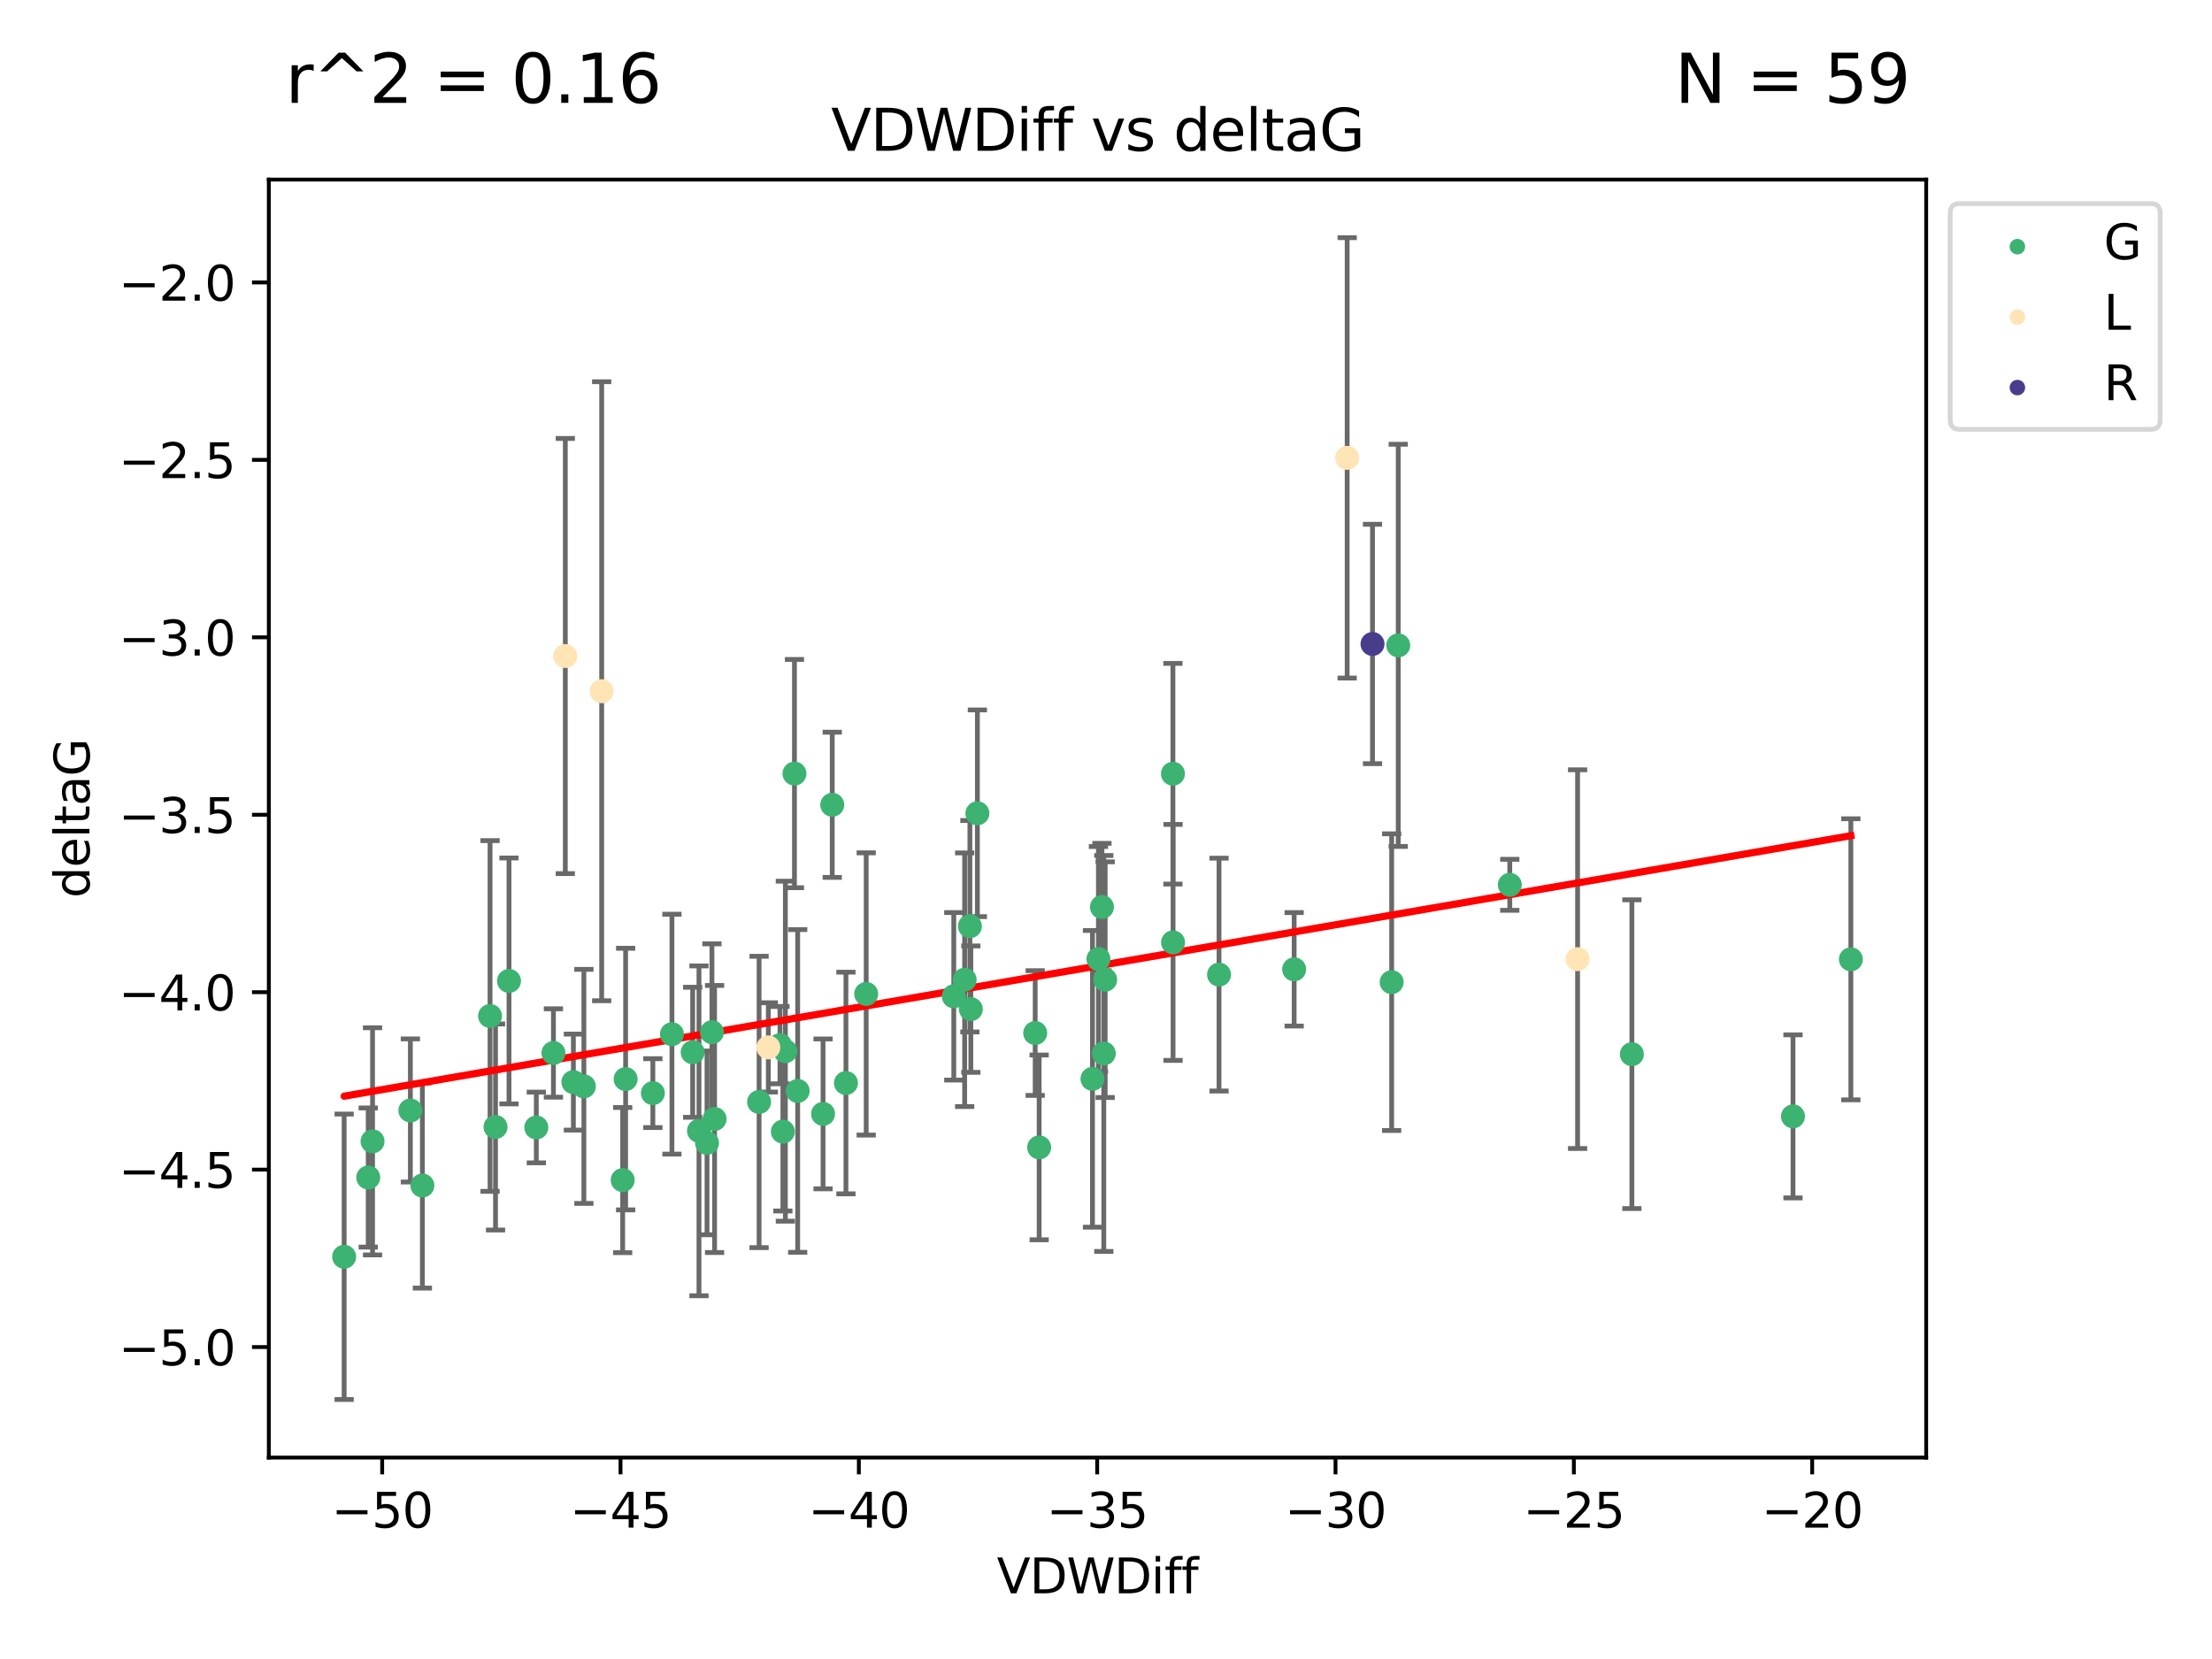 <?xml version="1.0" encoding="utf-8" standalone="no"?>
<!DOCTYPE svg PUBLIC "-//W3C//DTD SVG 1.1//EN"
  "http://www.w3.org/Graphics/SVG/1.1/DTD/svg11.dtd">
<svg xmlns:xlink="http://www.w3.org/1999/xlink" width="460.8pt" height="345.6pt" viewBox="0 0 460.8 345.6" xmlns="http://www.w3.org/2000/svg" version="1.1">
 <defs>
  <style type="text/css">*{stroke-linejoin: round; stroke-linecap: butt}</style>
 </defs>
 <g id="figure_1">
  <g id="patch_1">
   <path d="M 0 345.6 
L 460.8 345.6 
L 460.8 0 
L 0 0 
z
" style="fill: #ffffff"/>
  </g>
  <g id="axes_1">
   <g id="patch_2">
    <path d="M 56 303.64 
L 401.26 303.64 
L 401.26 37.411 
L 56 37.411 
z
" style="fill: #ffffff"/>
   </g>
   <g id="PathCollection_1">
    <defs>
     <path id="mb9982e79d7" d="M 0 1.118 
C 0.297 1.118 0.581 1 0.791 0.791 
C 1 0.581 1.118 0.297 1.118 0 
C 1.118 -0.297 1 -0.581 0.791 -0.791 
C 0.581 -1 0.297 -1.118 0 -1.118 
C -0.297 -1.118 -0.581 -1 -0.791 -0.791 
C -1 -0.581 -1.118 -0.297 -1.118 0 
C -1.118 0.297 -1 0.581 -0.791 0.791 
C -0.581 1 -0.297 1.118 0 1.118 
z
" style="stroke: #3cb371"/>
    </defs>
    <g clip-path="url(#p12ae2043d6)">
     <use xlink:href="#mb9982e79d7" x="77.608" y="237.759" style="fill: #3cb371; stroke: #3cb371"/>
     <use xlink:href="#mb9982e79d7" x="136.004" y="227.718" style="fill: #3cb371; stroke: #3cb371"/>
     <use xlink:href="#mb9982e79d7" x="76.708" y="245.299" style="fill: #3cb371; stroke: #3cb371"/>
     <use xlink:href="#mb9982e79d7" x="102.087" y="211.648" style="fill: #3cb371; stroke: #3cb371"/>
     <use xlink:href="#mb9982e79d7" x="139.977" y="215.438" style="fill: #3cb371; stroke: #3cb371"/>
     <use xlink:href="#mb9982e79d7" x="71.694" y="261.809" style="fill: #3cb371; stroke: #3cb371"/>
     <use xlink:href="#mb9982e79d7" x="130.33" y="224.79" style="fill: #3cb371; stroke: #3cb371"/>
     <use xlink:href="#mb9982e79d7" x="158.132" y="229.557" style="fill: #3cb371; stroke: #3cb371"/>
     <use xlink:href="#mb9982e79d7" x="103.228" y="234.771" style="fill: #3cb371; stroke: #3cb371"/>
     <use xlink:href="#mb9982e79d7" x="180.443" y="207.06" style="fill: #3cb371; stroke: #3cb371"/>
     <use xlink:href="#mb9982e79d7" x="162.482" y="217.722" style="fill: #3cb371; stroke: #3cb371"/>
     <use xlink:href="#mb9982e79d7" x="163.606" y="218.977" style="fill: #3cb371; stroke: #3cb371"/>
     <use xlink:href="#mb9982e79d7" x="119.446" y="225.42" style="fill: #3cb371; stroke: #3cb371"/>
     <use xlink:href="#mb9982e79d7" x="166.173" y="227.266" style="fill: #3cb371; stroke: #3cb371"/>
     <use xlink:href="#mb9982e79d7" x="87.989" y="246.967" style="fill: #3cb371; stroke: #3cb371"/>
     <use xlink:href="#mb9982e79d7" x="106.033" y="204.35" style="fill: #3cb371; stroke: #3cb371"/>
     <use xlink:href="#mb9982e79d7" x="111.723" y="234.876" style="fill: #3cb371; stroke: #3cb371"/>
     <use xlink:href="#mb9982e79d7" x="147.285" y="238.081" style="fill: #3cb371; stroke: #3cb371"/>
     <use xlink:href="#mb9982e79d7" x="144.295" y="219.209" style="fill: #3cb371; stroke: #3cb371"/>
     <use xlink:href="#mb9982e79d7" x="171.457" y="232.046" style="fill: #3cb371; stroke: #3cb371"/>
     <use xlink:href="#mb9982e79d7" x="121.634" y="226.315" style="fill: #3cb371; stroke: #3cb371"/>
     <use xlink:href="#mb9982e79d7" x="165.501" y="161.152" style="fill: #3cb371; stroke: #3cb371"/>
     <use xlink:href="#mb9982e79d7" x="163.087" y="235.739" style="fill: #3cb371; stroke: #3cb371"/>
     <use xlink:href="#mb9982e79d7" x="269.595" y="201.927" style="fill: #3cb371; stroke: #3cb371"/>
     <use xlink:href="#mb9982e79d7" x="145.61" y="235.575" style="fill: #3cb371; stroke: #3cb371"/>
     <use xlink:href="#mb9982e79d7" x="129.713" y="245.835" style="fill: #3cb371; stroke: #3cb371"/>
     <use xlink:href="#mb9982e79d7" x="85.488" y="231.33" style="fill: #3cb371; stroke: #3cb371"/>
     <use xlink:href="#mb9982e79d7" x="115.291" y="219.355" style="fill: #3cb371; stroke: #3cb371"/>
     <use xlink:href="#mb9982e79d7" x="230.226" y="204.082" style="fill: #3cb371; stroke: #3cb371"/>
     <use xlink:href="#mb9982e79d7" x="244.341" y="161.181" style="fill: #3cb371; stroke: #3cb371"/>
     <use xlink:href="#mb9982e79d7" x="227.583" y="224.743" style="fill: #3cb371; stroke: #3cb371"/>
     <use xlink:href="#mb9982e79d7" x="202.243" y="210.22" style="fill: #3cb371; stroke: #3cb371"/>
     <use xlink:href="#mb9982e79d7" x="176.224" y="225.613" style="fill: #3cb371; stroke: #3cb371"/>
     <use xlink:href="#mb9982e79d7" x="244.368" y="196.32" style="fill: #3cb371; stroke: #3cb371"/>
     <use xlink:href="#mb9982e79d7" x="198.691" y="207.553" style="fill: #3cb371; stroke: #3cb371"/>
     <use xlink:href="#mb9982e79d7" x="215.649" y="215.197" style="fill: #3cb371; stroke: #3cb371"/>
     <use xlink:href="#mb9982e79d7" x="314.517" y="184.323" style="fill: #3cb371; stroke: #3cb371"/>
     <use xlink:href="#mb9982e79d7" x="202.047" y="192.945" style="fill: #3cb371; stroke: #3cb371"/>
     <use xlink:href="#mb9982e79d7" x="203.608" y="169.421" style="fill: #3cb371; stroke: #3cb371"/>
     <use xlink:href="#mb9982e79d7" x="216.476" y="239.025" style="fill: #3cb371; stroke: #3cb371"/>
     <use xlink:href="#mb9982e79d7" x="148.859" y="233.106" style="fill: #3cb371; stroke: #3cb371"/>
     <use xlink:href="#mb9982e79d7" x="148.312" y="215.027" style="fill: #3cb371; stroke: #3cb371"/>
     <use xlink:href="#mb9982e79d7" x="253.946" y="203.026" style="fill: #3cb371; stroke: #3cb371"/>
     <use xlink:href="#mb9982e79d7" x="228.823" y="199.786" style="fill: #3cb371; stroke: #3cb371"/>
     <use xlink:href="#mb9982e79d7" x="173.372" y="167.654" style="fill: #3cb371; stroke: #3cb371"/>
     <use xlink:href="#mb9982e79d7" x="200.954" y="204.098" style="fill: #3cb371; stroke: #3cb371"/>
     <use xlink:href="#mb9982e79d7" x="229.555" y="188.946" style="fill: #3cb371; stroke: #3cb371"/>
     <use xlink:href="#mb9982e79d7" x="291.278" y="134.44" style="fill: #3cb371; stroke: #3cb371"/>
     <use xlink:href="#mb9982e79d7" x="289.91" y="204.599" style="fill: #3cb371; stroke: #3cb371"/>
     <use xlink:href="#mb9982e79d7" x="373.515" y="232.558" style="fill: #3cb371; stroke: #3cb371"/>
     <use xlink:href="#mb9982e79d7" x="339.95" y="219.605" style="fill: #3cb371; stroke: #3cb371"/>
     <use xlink:href="#mb9982e79d7" x="229.941" y="219.457" style="fill: #3cb371; stroke: #3cb371"/>
     <use xlink:href="#mb9982e79d7" x="385.566" y="199.842" style="fill: #3cb371; stroke: #3cb371"/>
    </g>
   </g>
   <g id="PathCollection_2">
    <defs>
     <path id="md6ba7f05f3" d="M 0 1.118 
C 0.297 1.118 0.581 1 0.791 0.791 
C 1 0.581 1.118 0.297 1.118 0 
C 1.118 -0.297 1 -0.581 0.791 -0.791 
C 0.581 -1 0.297 -1.118 0 -1.118 
C -0.297 -1.118 -0.581 -1 -0.791 -0.791 
C -1 -0.581 -1.118 -0.297 -1.118 0 
C -1.118 0.297 -1 0.581 -0.791 0.791 
C -0.581 1 -0.297 1.118 0 1.118 
z
" style="stroke: #ffe4b5"/>
    </defs>
    <g clip-path="url(#p12ae2043d6)">
     <use xlink:href="#md6ba7f05f3" x="160.057" y="218.194" style="fill: #ffe4b5; stroke: #ffe4b5"/>
     <use xlink:href="#md6ba7f05f3" x="280.639" y="95.381" style="fill: #ffe4b5; stroke: #ffe4b5"/>
     <use xlink:href="#md6ba7f05f3" x="117.765" y="136.664" style="fill: #ffe4b5; stroke: #ffe4b5"/>
     <use xlink:href="#md6ba7f05f3" x="125.339" y="143.996" style="fill: #ffe4b5; stroke: #ffe4b5"/>
     <use xlink:href="#md6ba7f05f3" x="328.641" y="199.809" style="fill: #ffe4b5; stroke: #ffe4b5"/>
    </g>
   </g>
   <g id="PathCollection_3">
    <defs>
     <path id="m48794eb6a3" d="M 0 1.118 
C 0.297 1.118 0.581 1 0.791 0.791 
C 1 0.581 1.118 0.297 1.118 0 
C 1.118 -0.297 1 -0.581 0.791 -0.791 
C 0.581 -1 0.297 -1.118 0 -1.118 
C -0.297 -1.118 -0.581 -1 -0.791 -0.791 
C -1 -0.581 -1.118 -0.297 -1.118 0 
C -1.118 0.297 -1 0.581 -0.791 0.791 
C -0.581 1 -0.297 1.118 0 1.118 
z
" style="stroke: #483d8b"/>
    </defs>
    <g clip-path="url(#p12ae2043d6)">
     <use xlink:href="#m48794eb6a3" x="285.919" y="134.152" style="fill: #483d8b; stroke: #483d8b"/>
    </g>
   </g>
   <g id="matplotlib.axis_1">
    <g id="xtick_1">
     <g id="line2d_1">
      <defs>
       <path id="mf92050e390" d="M 0 0 
L 0 3.5 
" style="stroke: #000000; stroke-width: 0.8"/>
      </defs>
      <g>
       <use xlink:href="#mf92050e390" x="79.613" y="303.64" style="stroke: #000000; stroke-width: 0.8"/>
      </g>
     </g>
     <g id="text_1">
      <!-- −50 -->
      <g transform="translate(69.06 318.238)scale(0.1 -0.1)">
       <defs>
        <path id="DejaVuSans-2212" d="M 678 2272 
L 4684 2272 
L 4684 1741 
L 678 1741 
L 678 2272 
z
" transform="scale(0.016)"/>
        <path id="DejaVuSans-35" d="M 691 4666 
L 3169 4666 
L 3169 4134 
L 1269 4134 
L 1269 2991 
Q 1406 3038 1543 3061 
Q 1681 3084 1819 3084 
Q 2600 3084 3056 2656 
Q 3513 2228 3513 1497 
Q 3513 744 3044 326 
Q 2575 -91 1722 -91 
Q 1428 -91 1123 -41 
Q 819 9 494 109 
L 494 744 
Q 775 591 1075 516 
Q 1375 441 1709 441 
Q 2250 441 2565 725 
Q 2881 1009 2881 1497 
Q 2881 1984 2565 2268 
Q 2250 2553 1709 2553 
Q 1456 2553 1204 2497 
Q 953 2441 691 2322 
L 691 4666 
z
" transform="scale(0.016)"/>
        <path id="DejaVuSans-30" d="M 2034 4250 
Q 1547 4250 1301 3770 
Q 1056 3291 1056 2328 
Q 1056 1369 1301 889 
Q 1547 409 2034 409 
Q 2525 409 2770 889 
Q 3016 1369 3016 2328 
Q 3016 3291 2770 3770 
Q 2525 4250 2034 4250 
z
M 2034 4750 
Q 2819 4750 3233 4129 
Q 3647 3509 3647 2328 
Q 3647 1150 3233 529 
Q 2819 -91 2034 -91 
Q 1250 -91 836 529 
Q 422 1150 422 2328 
Q 422 3509 836 4129 
Q 1250 4750 2034 4750 
z
" transform="scale(0.016)"/>
       </defs>
       <use xlink:href="#DejaVuSans-2212"/>
       <use xlink:href="#DejaVuSans-35" x="83.789"/>
       <use xlink:href="#DejaVuSans-30" x="147.412"/>
      </g>
     </g>
    </g>
    <g id="xtick_2">
     <g id="line2d_2">
      <g>
       <use xlink:href="#mf92050e390" x="129.263" y="303.64" style="stroke: #000000; stroke-width: 0.8"/>
      </g>
     </g>
     <g id="text_2">
      <!-- −45 -->
      <g transform="translate(118.71 318.238)scale(0.1 -0.1)">
       <defs>
        <path id="DejaVuSans-34" d="M 2419 4116 
L 825 1625 
L 2419 1625 
L 2419 4116 
z
M 2253 4666 
L 3047 4666 
L 3047 1625 
L 3713 1625 
L 3713 1100 
L 3047 1100 
L 3047 0 
L 2419 0 
L 2419 1100 
L 313 1100 
L 313 1709 
L 2253 4666 
z
" transform="scale(0.016)"/>
       </defs>
       <use xlink:href="#DejaVuSans-2212"/>
       <use xlink:href="#DejaVuSans-34" x="83.789"/>
       <use xlink:href="#DejaVuSans-35" x="147.412"/>
      </g>
     </g>
    </g>
    <g id="xtick_3">
     <g id="line2d_3">
      <g>
       <use xlink:href="#mf92050e390" x="178.913" y="303.64" style="stroke: #000000; stroke-width: 0.8"/>
      </g>
     </g>
     <g id="text_3">
      <!-- −40 -->
      <g transform="translate(168.36 318.238)scale(0.1 -0.1)">
       <use xlink:href="#DejaVuSans-2212"/>
       <use xlink:href="#DejaVuSans-34" x="83.789"/>
       <use xlink:href="#DejaVuSans-30" x="147.412"/>
      </g>
     </g>
    </g>
    <g id="xtick_4">
     <g id="line2d_4">
      <g>
       <use xlink:href="#mf92050e390" x="228.562" y="303.64" style="stroke: #000000; stroke-width: 0.8"/>
      </g>
     </g>
     <g id="text_4">
      <!-- −35 -->
      <g transform="translate(218.01 318.238)scale(0.1 -0.1)">
       <defs>
        <path id="DejaVuSans-33" d="M 2597 2516 
Q 3050 2419 3304 2112 
Q 3559 1806 3559 1356 
Q 3559 666 3084 287 
Q 2609 -91 1734 -91 
Q 1441 -91 1130 -33 
Q 819 25 488 141 
L 488 750 
Q 750 597 1062 519 
Q 1375 441 1716 441 
Q 2309 441 2620 675 
Q 2931 909 2931 1356 
Q 2931 1769 2642 2001 
Q 2353 2234 1838 2234 
L 1294 2234 
L 1294 2753 
L 1863 2753 
Q 2328 2753 2575 2939 
Q 2822 3125 2822 3475 
Q 2822 3834 2567 4026 
Q 2313 4219 1838 4219 
Q 1578 4219 1281 4162 
Q 984 4106 628 3988 
L 628 4550 
Q 988 4650 1302 4700 
Q 1616 4750 1894 4750 
Q 2613 4750 3031 4423 
Q 3450 4097 3450 3541 
Q 3450 3153 3228 2886 
Q 3006 2619 2597 2516 
z
" transform="scale(0.016)"/>
       </defs>
       <use xlink:href="#DejaVuSans-2212"/>
       <use xlink:href="#DejaVuSans-33" x="83.789"/>
       <use xlink:href="#DejaVuSans-35" x="147.412"/>
      </g>
     </g>
    </g>
    <g id="xtick_5">
     <g id="line2d_5">
      <g>
       <use xlink:href="#mf92050e390" x="278.212" y="303.64" style="stroke: #000000; stroke-width: 0.8"/>
      </g>
     </g>
     <g id="text_5">
      <!-- −30 -->
      <g transform="translate(267.66 318.238)scale(0.1 -0.1)">
       <use xlink:href="#DejaVuSans-2212"/>
       <use xlink:href="#DejaVuSans-33" x="83.789"/>
       <use xlink:href="#DejaVuSans-30" x="147.412"/>
      </g>
     </g>
    </g>
    <g id="xtick_6">
     <g id="line2d_6">
      <g>
       <use xlink:href="#mf92050e390" x="327.862" y="303.64" style="stroke: #000000; stroke-width: 0.8"/>
      </g>
     </g>
     <g id="text_6">
      <!-- −25 -->
      <g transform="translate(317.31 318.238)scale(0.1 -0.1)">
       <defs>
        <path id="DejaVuSans-32" d="M 1228 531 
L 3431 531 
L 3431 0 
L 469 0 
L 469 531 
Q 828 903 1448 1529 
Q 2069 2156 2228 2338 
Q 2531 2678 2651 2914 
Q 2772 3150 2772 3378 
Q 2772 3750 2511 3984 
Q 2250 4219 1831 4219 
Q 1534 4219 1204 4116 
Q 875 4013 500 3803 
L 500 4441 
Q 881 4594 1212 4672 
Q 1544 4750 1819 4750 
Q 2544 4750 2975 4387 
Q 3406 4025 3406 3419 
Q 3406 3131 3298 2873 
Q 3191 2616 2906 2266 
Q 2828 2175 2409 1742 
Q 1991 1309 1228 531 
z
" transform="scale(0.016)"/>
       </defs>
       <use xlink:href="#DejaVuSans-2212"/>
       <use xlink:href="#DejaVuSans-32" x="83.789"/>
       <use xlink:href="#DejaVuSans-35" x="147.412"/>
      </g>
     </g>
    </g>
    <g id="xtick_7">
     <g id="line2d_7">
      <g>
       <use xlink:href="#mf92050e390" x="377.512" y="303.64" style="stroke: #000000; stroke-width: 0.8"/>
      </g>
     </g>
     <g id="text_7">
      <!-- −20 -->
      <g transform="translate(366.96 318.238)scale(0.1 -0.1)">
       <use xlink:href="#DejaVuSans-2212"/>
       <use xlink:href="#DejaVuSans-32" x="83.789"/>
       <use xlink:href="#DejaVuSans-30" x="147.412"/>
      </g>
     </g>
    </g>
    <g id="text_8">
     <!-- VDWDiff -->
     <g transform="translate(207.657 331.917)scale(0.1 -0.1)">
      <defs>
       <path id="DejaVuSans-56" d="M 1831 0 
L 50 4666 
L 709 4666 
L 2188 738 
L 3669 4666 
L 4325 4666 
L 2547 0 
L 1831 0 
z
" transform="scale(0.016)"/>
       <path id="DejaVuSans-44" d="M 1259 4147 
L 1259 519 
L 2022 519 
Q 2988 519 3436 956 
Q 3884 1394 3884 2338 
Q 3884 3275 3436 3711 
Q 2988 4147 2022 4147 
L 1259 4147 
z
M 628 4666 
L 1925 4666 
Q 3281 4666 3915 4102 
Q 4550 3538 4550 2338 
Q 4550 1131 3912 565 
Q 3275 0 1925 0 
L 628 0 
L 628 4666 
z
" transform="scale(0.016)"/>
       <path id="DejaVuSans-57" d="M 213 4666 
L 850 4666 
L 1831 722 
L 2809 4666 
L 3519 4666 
L 4500 722 
L 5478 4666 
L 6119 4666 
L 4947 0 
L 4153 0 
L 3169 4050 
L 2175 0 
L 1381 0 
L 213 4666 
z
" transform="scale(0.016)"/>
       <path id="DejaVuSans-69" d="M 603 3500 
L 1178 3500 
L 1178 0 
L 603 0 
L 603 3500 
z
M 603 4863 
L 1178 4863 
L 1178 4134 
L 603 4134 
L 603 4863 
z
" transform="scale(0.016)"/>
       <path id="DejaVuSans-66" d="M 2375 4863 
L 2375 4384 
L 1825 4384 
Q 1516 4384 1395 4259 
Q 1275 4134 1275 3809 
L 1275 3500 
L 2222 3500 
L 2222 3053 
L 1275 3053 
L 1275 0 
L 697 0 
L 697 3053 
L 147 3053 
L 147 3500 
L 697 3500 
L 697 3744 
Q 697 4328 969 4595 
Q 1241 4863 1831 4863 
L 2375 4863 
z
" transform="scale(0.016)"/>
      </defs>
      <use xlink:href="#DejaVuSans-56"/>
      <use xlink:href="#DejaVuSans-44" x="68.408"/>
      <use xlink:href="#DejaVuSans-57" x="145.41"/>
      <use xlink:href="#DejaVuSans-44" x="244.287"/>
      <use xlink:href="#DejaVuSans-69" x="321.289"/>
      <use xlink:href="#DejaVuSans-66" x="349.072"/>
      <use xlink:href="#DejaVuSans-66" x="384.277"/>
     </g>
    </g>
   </g>
   <g id="matplotlib.axis_2">
    <g id="ytick_1">
     <g id="line2d_8">
      <defs>
       <path id="m46a4ec570f" d="M 0 0 
L -3.5 0 
" style="stroke: #000000; stroke-width: 0.8"/>
      </defs>
      <g>
       <use xlink:href="#m46a4ec570f" x="56" y="280.615" style="stroke: #000000; stroke-width: 0.8"/>
      </g>
     </g>
     <g id="text_9">
      <!-- −5.0 -->
      <g transform="translate(24.717 284.415)scale(0.1 -0.1)">
       <defs>
        <path id="DejaVuSans-2e" d="M 684 794 
L 1344 794 
L 1344 0 
L 684 0 
L 684 794 
z
" transform="scale(0.016)"/>
       </defs>
       <use xlink:href="#DejaVuSans-2212"/>
       <use xlink:href="#DejaVuSans-35" x="83.789"/>
       <use xlink:href="#DejaVuSans-2e" x="147.412"/>
       <use xlink:href="#DejaVuSans-30" x="179.199"/>
      </g>
     </g>
    </g>
    <g id="ytick_2">
     <g id="line2d_9">
      <g>
       <use xlink:href="#m46a4ec570f" x="56" y="243.652" style="stroke: #000000; stroke-width: 0.8"/>
      </g>
     </g>
     <g id="text_10">
      <!-- −4.5 -->
      <g transform="translate(24.717 247.451)scale(0.1 -0.1)">
       <use xlink:href="#DejaVuSans-2212"/>
       <use xlink:href="#DejaVuSans-34" x="83.789"/>
       <use xlink:href="#DejaVuSans-2e" x="147.412"/>
       <use xlink:href="#DejaVuSans-35" x="179.199"/>
      </g>
     </g>
    </g>
    <g id="ytick_3">
     <g id="line2d_10">
      <g>
       <use xlink:href="#m46a4ec570f" x="56" y="206.688" style="stroke: #000000; stroke-width: 0.8"/>
      </g>
     </g>
     <g id="text_11">
      <!-- −4.0 -->
      <g transform="translate(24.717 210.487)scale(0.1 -0.1)">
       <use xlink:href="#DejaVuSans-2212"/>
       <use xlink:href="#DejaVuSans-34" x="83.789"/>
       <use xlink:href="#DejaVuSans-2e" x="147.412"/>
       <use xlink:href="#DejaVuSans-30" x="179.199"/>
      </g>
     </g>
    </g>
    <g id="ytick_4">
     <g id="line2d_11">
      <g>
       <use xlink:href="#m46a4ec570f" x="56" y="169.725" style="stroke: #000000; stroke-width: 0.8"/>
      </g>
     </g>
     <g id="text_12">
      <!-- −3.5 -->
      <g transform="translate(24.717 173.524)scale(0.1 -0.1)">
       <use xlink:href="#DejaVuSans-2212"/>
       <use xlink:href="#DejaVuSans-33" x="83.789"/>
       <use xlink:href="#DejaVuSans-2e" x="147.412"/>
       <use xlink:href="#DejaVuSans-35" x="179.199"/>
      </g>
     </g>
    </g>
    <g id="ytick_5">
     <g id="line2d_12">
      <g>
       <use xlink:href="#m46a4ec570f" x="56" y="132.761" style="stroke: #000000; stroke-width: 0.8"/>
      </g>
     </g>
     <g id="text_13">
      <!-- −3.0 -->
      <g transform="translate(24.717 136.56)scale(0.1 -0.1)">
       <use xlink:href="#DejaVuSans-2212"/>
       <use xlink:href="#DejaVuSans-33" x="83.789"/>
       <use xlink:href="#DejaVuSans-2e" x="147.412"/>
       <use xlink:href="#DejaVuSans-30" x="179.199"/>
      </g>
     </g>
    </g>
    <g id="ytick_6">
     <g id="line2d_13">
      <g>
       <use xlink:href="#m46a4ec570f" x="56" y="95.797" style="stroke: #000000; stroke-width: 0.8"/>
      </g>
     </g>
     <g id="text_14">
      <!-- −2.5 -->
      <g transform="translate(24.717 99.597)scale(0.1 -0.1)">
       <use xlink:href="#DejaVuSans-2212"/>
       <use xlink:href="#DejaVuSans-32" x="83.789"/>
       <use xlink:href="#DejaVuSans-2e" x="147.412"/>
       <use xlink:href="#DejaVuSans-35" x="179.199"/>
      </g>
     </g>
    </g>
    <g id="ytick_7">
     <g id="line2d_14">
      <g>
       <use xlink:href="#m46a4ec570f" x="56" y="58.834" style="stroke: #000000; stroke-width: 0.8"/>
      </g>
     </g>
     <g id="text_15">
      <!-- −2.0 -->
      <g transform="translate(24.717 62.633)scale(0.1 -0.1)">
       <use xlink:href="#DejaVuSans-2212"/>
       <use xlink:href="#DejaVuSans-32" x="83.789"/>
       <use xlink:href="#DejaVuSans-2e" x="147.412"/>
       <use xlink:href="#DejaVuSans-30" x="179.199"/>
      </g>
     </g>
    </g>
    <g id="text_16">
     <!-- deltaG -->
     <g transform="translate(18.637 187.064)rotate(-90)scale(0.1 -0.1)">
      <defs>
       <path id="DejaVuSans-64" d="M 2906 2969 
L 2906 4863 
L 3481 4863 
L 3481 0 
L 2906 0 
L 2906 525 
Q 2725 213 2448 61 
Q 2172 -91 1784 -91 
Q 1150 -91 751 415 
Q 353 922 353 1747 
Q 353 2572 751 3078 
Q 1150 3584 1784 3584 
Q 2172 3584 2448 3432 
Q 2725 3281 2906 2969 
z
M 947 1747 
Q 947 1113 1208 752 
Q 1469 391 1925 391 
Q 2381 391 2643 752 
Q 2906 1113 2906 1747 
Q 2906 2381 2643 2742 
Q 2381 3103 1925 3103 
Q 1469 3103 1208 2742 
Q 947 2381 947 1747 
z
" transform="scale(0.016)"/>
       <path id="DejaVuSans-65" d="M 3597 1894 
L 3597 1613 
L 953 1613 
Q 991 1019 1311 708 
Q 1631 397 2203 397 
Q 2534 397 2845 478 
Q 3156 559 3463 722 
L 3463 178 
Q 3153 47 2828 -22 
Q 2503 -91 2169 -91 
Q 1331 -91 842 396 
Q 353 884 353 1716 
Q 353 2575 817 3079 
Q 1281 3584 2069 3584 
Q 2775 3584 3186 3129 
Q 3597 2675 3597 1894 
z
M 3022 2063 
Q 3016 2534 2758 2815 
Q 2500 3097 2075 3097 
Q 1594 3097 1305 2825 
Q 1016 2553 972 2059 
L 3022 2063 
z
" transform="scale(0.016)"/>
       <path id="DejaVuSans-6c" d="M 603 4863 
L 1178 4863 
L 1178 0 
L 603 0 
L 603 4863 
z
" transform="scale(0.016)"/>
       <path id="DejaVuSans-74" d="M 1172 4494 
L 1172 3500 
L 2356 3500 
L 2356 3053 
L 1172 3053 
L 1172 1153 
Q 1172 725 1289 603 
Q 1406 481 1766 481 
L 2356 481 
L 2356 0 
L 1766 0 
Q 1100 0 847 248 
Q 594 497 594 1153 
L 594 3053 
L 172 3053 
L 172 3500 
L 594 3500 
L 594 4494 
L 1172 4494 
z
" transform="scale(0.016)"/>
       <path id="DejaVuSans-61" d="M 2194 1759 
Q 1497 1759 1228 1600 
Q 959 1441 959 1056 
Q 959 750 1161 570 
Q 1363 391 1709 391 
Q 2188 391 2477 730 
Q 2766 1069 2766 1631 
L 2766 1759 
L 2194 1759 
z
M 3341 1997 
L 3341 0 
L 2766 0 
L 2766 531 
Q 2569 213 2275 61 
Q 1981 -91 1556 -91 
Q 1019 -91 701 211 
Q 384 513 384 1019 
Q 384 1609 779 1909 
Q 1175 2209 1959 2209 
L 2766 2209 
L 2766 2266 
Q 2766 2663 2505 2880 
Q 2244 3097 1772 3097 
Q 1472 3097 1187 3025 
Q 903 2953 641 2809 
L 641 3341 
Q 956 3463 1253 3523 
Q 1550 3584 1831 3584 
Q 2591 3584 2966 3190 
Q 3341 2797 3341 1997 
z
" transform="scale(0.016)"/>
       <path id="DejaVuSans-47" d="M 3809 666 
L 3809 1919 
L 2778 1919 
L 2778 2438 
L 4434 2438 
L 4434 434 
Q 4069 175 3628 42 
Q 3188 -91 2688 -91 
Q 1594 -91 976 548 
Q 359 1188 359 2328 
Q 359 3472 976 4111 
Q 1594 4750 2688 4750 
Q 3144 4750 3555 4637 
Q 3966 4525 4313 4306 
L 4313 3634 
Q 3963 3931 3569 4081 
Q 3175 4231 2741 4231 
Q 1884 4231 1454 3753 
Q 1025 3275 1025 2328 
Q 1025 1384 1454 906 
Q 1884 428 2741 428 
Q 3075 428 3337 486 
Q 3600 544 3809 666 
z
" transform="scale(0.016)"/>
      </defs>
      <use xlink:href="#DejaVuSans-64"/>
      <use xlink:href="#DejaVuSans-65" x="63.477"/>
      <use xlink:href="#DejaVuSans-6c" x="125"/>
      <use xlink:href="#DejaVuSans-74" x="152.783"/>
      <use xlink:href="#DejaVuSans-61" x="191.992"/>
      <use xlink:href="#DejaVuSans-47" x="253.271"/>
     </g>
    </g>
   </g>
   <g id="LineCollection_1">
    <path d="M 77.608 261.418 
L 77.608 214.1 
" clip-path="url(#p12ae2043d6)" style="fill: none; stroke: #696969"/>
    <path d="M 136.004 234.893 
L 136.004 220.543 
" clip-path="url(#p12ae2043d6)" style="fill: none; stroke: #696969"/>
    <path d="M 76.708 259.792 
L 76.708 230.806 
" clip-path="url(#p12ae2043d6)" style="fill: none; stroke: #696969"/>
    <path d="M 102.087 248.18 
L 102.087 175.115 
" clip-path="url(#p12ae2043d6)" style="fill: none; stroke: #696969"/>
    <path d="M 139.977 240.422 
L 139.977 190.453 
" clip-path="url(#p12ae2043d6)" style="fill: none; stroke: #696969"/>
    <path d="M 71.694 291.539 
L 71.694 232.079 
" clip-path="url(#p12ae2043d6)" style="fill: none; stroke: #696969"/>
    <path d="M 130.33 252.038 
L 130.33 197.542 
" clip-path="url(#p12ae2043d6)" style="fill: none; stroke: #696969"/>
    <path d="M 158.132 259.903 
L 158.132 199.212 
" clip-path="url(#p12ae2043d6)" style="fill: none; stroke: #696969"/>
    <path d="M 103.228 256.235 
L 103.228 213.308 
" clip-path="url(#p12ae2043d6)" style="fill: none; stroke: #696969"/>
    <path d="M 180.443 236.458 
L 180.443 177.661 
" clip-path="url(#p12ae2043d6)" style="fill: none; stroke: #696969"/>
    <path d="M 162.482 225.776 
L 162.482 209.668 
" clip-path="url(#p12ae2043d6)" style="fill: none; stroke: #696969"/>
    <path d="M 163.606 254.394 
L 163.606 183.561 
" clip-path="url(#p12ae2043d6)" style="fill: none; stroke: #696969"/>
    <path d="M 119.446 235.418 
L 119.446 215.422 
" clip-path="url(#p12ae2043d6)" style="fill: none; stroke: #696969"/>
    <path d="M 166.173 260.88 
L 166.173 193.653 
" clip-path="url(#p12ae2043d6)" style="fill: none; stroke: #696969"/>
    <path d="M 87.989 268.333 
L 87.989 225.601 
" clip-path="url(#p12ae2043d6)" style="fill: none; stroke: #696969"/>
    <path d="M 106.033 229.966 
L 106.033 178.733 
" clip-path="url(#p12ae2043d6)" style="fill: none; stroke: #696969"/>
    <path d="M 111.723 242.242 
L 111.723 227.509 
" clip-path="url(#p12ae2043d6)" style="fill: none; stroke: #696969"/>
    <path d="M 147.285 257.223 
L 147.285 218.94 
" clip-path="url(#p12ae2043d6)" style="fill: none; stroke: #696969"/>
    <path d="M 144.295 232.752 
L 144.295 205.666 
" clip-path="url(#p12ae2043d6)" style="fill: none; stroke: #696969"/>
    <path d="M 171.457 247.659 
L 171.457 216.434 
" clip-path="url(#p12ae2043d6)" style="fill: none; stroke: #696969"/>
    <path d="M 121.634 250.693 
L 121.634 201.936 
" clip-path="url(#p12ae2043d6)" style="fill: none; stroke: #696969"/>
    <path d="M 165.501 184.932 
L 165.501 137.373 
" clip-path="url(#p12ae2043d6)" style="fill: none; stroke: #696969"/>
    <path d="M 163.087 252.272 
L 163.087 219.205 
" clip-path="url(#p12ae2043d6)" style="fill: none; stroke: #696969"/>
    <path d="M 269.595 213.746 
L 269.595 190.109 
" clip-path="url(#p12ae2043d6)" style="fill: none; stroke: #696969"/>
    <path d="M 145.61 269.93 
L 145.61 201.22 
" clip-path="url(#p12ae2043d6)" style="fill: none; stroke: #696969"/>
    <path d="M 129.713 260.957 
L 129.713 230.714 
" clip-path="url(#p12ae2043d6)" style="fill: none; stroke: #696969"/>
    <path d="M 85.488 246.237 
L 85.488 216.423 
" clip-path="url(#p12ae2043d6)" style="fill: none; stroke: #696969"/>
    <path d="M 115.291 228.56 
L 115.291 210.15 
" clip-path="url(#p12ae2043d6)" style="fill: none; stroke: #696969"/>
    <path d="M 230.226 228.629 
L 230.226 179.535 
" clip-path="url(#p12ae2043d6)" style="fill: none; stroke: #696969"/>
    <path d="M 244.341 184.163 
L 244.341 138.2 
" clip-path="url(#p12ae2043d6)" style="fill: none; stroke: #696969"/>
    <path d="M 227.583 255.646 
L 227.583 193.839 
" clip-path="url(#p12ae2043d6)" style="fill: none; stroke: #696969"/>
    <path d="M 202.243 223.387 
L 202.243 197.053 
" clip-path="url(#p12ae2043d6)" style="fill: none; stroke: #696969"/>
    <path d="M 176.224 248.699 
L 176.224 202.527 
" clip-path="url(#p12ae2043d6)" style="fill: none; stroke: #696969"/>
    <path d="M 244.368 220.9 
L 244.368 171.741 
" clip-path="url(#p12ae2043d6)" style="fill: none; stroke: #696969"/>
    <path d="M 198.691 225.002 
L 198.691 190.104 
" clip-path="url(#p12ae2043d6)" style="fill: none; stroke: #696969"/>
    <path d="M 215.649 228.192 
L 215.649 202.202 
" clip-path="url(#p12ae2043d6)" style="fill: none; stroke: #696969"/>
    <path d="M 314.517 189.634 
L 314.517 179.011 
" clip-path="url(#p12ae2043d6)" style="fill: none; stroke: #696969"/>
    <path d="M 202.047 214.973 
L 202.047 170.917 
" clip-path="url(#p12ae2043d6)" style="fill: none; stroke: #696969"/>
    <path d="M 203.608 190.952 
L 203.608 147.891 
" clip-path="url(#p12ae2043d6)" style="fill: none; stroke: #696969"/>
    <path d="M 216.476 258.269 
L 216.476 219.78 
" clip-path="url(#p12ae2043d6)" style="fill: none; stroke: #696969"/>
    <path d="M 148.859 260.922 
L 148.859 205.289 
" clip-path="url(#p12ae2043d6)" style="fill: none; stroke: #696969"/>
    <path d="M 148.312 233.434 
L 148.312 196.621 
" clip-path="url(#p12ae2043d6)" style="fill: none; stroke: #696969"/>
    <path d="M 253.946 227.279 
L 253.946 178.772 
" clip-path="url(#p12ae2043d6)" style="fill: none; stroke: #696969"/>
    <path d="M 228.823 223.229 
L 228.823 176.343 
" clip-path="url(#p12ae2043d6)" style="fill: none; stroke: #696969"/>
    <path d="M 173.372 182.775 
L 173.372 152.532 
" clip-path="url(#p12ae2043d6)" style="fill: none; stroke: #696969"/>
    <path d="M 200.954 230.515 
L 200.954 177.682 
" clip-path="url(#p12ae2043d6)" style="fill: none; stroke: #696969"/>
    <path d="M 229.555 202.204 
L 229.555 175.687 
" clip-path="url(#p12ae2043d6)" style="fill: none; stroke: #696969"/>
    <path d="M 291.278 176.329 
L 291.278 92.551 
" clip-path="url(#p12ae2043d6)" style="fill: none; stroke: #696969"/>
    <path d="M 289.91 235.502 
L 289.91 173.697 
" clip-path="url(#p12ae2043d6)" style="fill: none; stroke: #696969"/>
    <path d="M 373.515 249.543 
L 373.515 215.573 
" clip-path="url(#p12ae2043d6)" style="fill: none; stroke: #696969"/>
    <path d="M 339.95 251.761 
L 339.95 187.45 
" clip-path="url(#p12ae2043d6)" style="fill: none; stroke: #696969"/>
    <path d="M 229.941 260.697 
L 229.941 178.217 
" clip-path="url(#p12ae2043d6)" style="fill: none; stroke: #696969"/>
    <path d="M 385.566 229.117 
L 385.566 170.567 
" clip-path="url(#p12ae2043d6)" style="fill: none; stroke: #696969"/>
   </g>
   <g id="line2d_15">
    <defs>
     <path id="m3629aec908" d="M 2 0 
L -2 -0 
" style="stroke: #696969"/>
    </defs>
    <g clip-path="url(#p12ae2043d6)">
     <use xlink:href="#m3629aec908" x="77.608" y="261.418" style="fill: #696969; stroke: #696969"/>
     <use xlink:href="#m3629aec908" x="136.004" y="234.893" style="fill: #696969; stroke: #696969"/>
     <use xlink:href="#m3629aec908" x="76.708" y="259.792" style="fill: #696969; stroke: #696969"/>
     <use xlink:href="#m3629aec908" x="102.087" y="248.18" style="fill: #696969; stroke: #696969"/>
     <use xlink:href="#m3629aec908" x="139.977" y="240.422" style="fill: #696969; stroke: #696969"/>
     <use xlink:href="#m3629aec908" x="71.694" y="291.539" style="fill: #696969; stroke: #696969"/>
     <use xlink:href="#m3629aec908" x="130.33" y="252.038" style="fill: #696969; stroke: #696969"/>
     <use xlink:href="#m3629aec908" x="158.132" y="259.903" style="fill: #696969; stroke: #696969"/>
     <use xlink:href="#m3629aec908" x="103.228" y="256.235" style="fill: #696969; stroke: #696969"/>
     <use xlink:href="#m3629aec908" x="180.443" y="236.458" style="fill: #696969; stroke: #696969"/>
     <use xlink:href="#m3629aec908" x="162.482" y="225.776" style="fill: #696969; stroke: #696969"/>
     <use xlink:href="#m3629aec908" x="163.606" y="254.394" style="fill: #696969; stroke: #696969"/>
     <use xlink:href="#m3629aec908" x="119.446" y="235.418" style="fill: #696969; stroke: #696969"/>
     <use xlink:href="#m3629aec908" x="166.173" y="260.88" style="fill: #696969; stroke: #696969"/>
     <use xlink:href="#m3629aec908" x="87.989" y="268.333" style="fill: #696969; stroke: #696969"/>
     <use xlink:href="#m3629aec908" x="106.033" y="229.966" style="fill: #696969; stroke: #696969"/>
     <use xlink:href="#m3629aec908" x="111.723" y="242.242" style="fill: #696969; stroke: #696969"/>
     <use xlink:href="#m3629aec908" x="147.285" y="257.223" style="fill: #696969; stroke: #696969"/>
     <use xlink:href="#m3629aec908" x="144.295" y="232.752" style="fill: #696969; stroke: #696969"/>
     <use xlink:href="#m3629aec908" x="171.457" y="247.659" style="fill: #696969; stroke: #696969"/>
     <use xlink:href="#m3629aec908" x="121.634" y="250.693" style="fill: #696969; stroke: #696969"/>
     <use xlink:href="#m3629aec908" x="165.501" y="184.932" style="fill: #696969; stroke: #696969"/>
     <use xlink:href="#m3629aec908" x="163.087" y="252.272" style="fill: #696969; stroke: #696969"/>
     <use xlink:href="#m3629aec908" x="269.595" y="213.746" style="fill: #696969; stroke: #696969"/>
     <use xlink:href="#m3629aec908" x="145.61" y="269.93" style="fill: #696969; stroke: #696969"/>
     <use xlink:href="#m3629aec908" x="129.713" y="260.957" style="fill: #696969; stroke: #696969"/>
     <use xlink:href="#m3629aec908" x="85.488" y="246.237" style="fill: #696969; stroke: #696969"/>
     <use xlink:href="#m3629aec908" x="115.291" y="228.56" style="fill: #696969; stroke: #696969"/>
     <use xlink:href="#m3629aec908" x="230.226" y="228.629" style="fill: #696969; stroke: #696969"/>
     <use xlink:href="#m3629aec908" x="244.341" y="184.163" style="fill: #696969; stroke: #696969"/>
     <use xlink:href="#m3629aec908" x="227.583" y="255.646" style="fill: #696969; stroke: #696969"/>
     <use xlink:href="#m3629aec908" x="202.243" y="223.387" style="fill: #696969; stroke: #696969"/>
     <use xlink:href="#m3629aec908" x="176.224" y="248.699" style="fill: #696969; stroke: #696969"/>
     <use xlink:href="#m3629aec908" x="244.368" y="220.9" style="fill: #696969; stroke: #696969"/>
     <use xlink:href="#m3629aec908" x="198.691" y="225.002" style="fill: #696969; stroke: #696969"/>
     <use xlink:href="#m3629aec908" x="215.649" y="228.192" style="fill: #696969; stroke: #696969"/>
     <use xlink:href="#m3629aec908" x="314.517" y="189.634" style="fill: #696969; stroke: #696969"/>
     <use xlink:href="#m3629aec908" x="202.047" y="214.973" style="fill: #696969; stroke: #696969"/>
     <use xlink:href="#m3629aec908" x="203.608" y="190.952" style="fill: #696969; stroke: #696969"/>
     <use xlink:href="#m3629aec908" x="216.476" y="258.269" style="fill: #696969; stroke: #696969"/>
     <use xlink:href="#m3629aec908" x="148.859" y="260.922" style="fill: #696969; stroke: #696969"/>
     <use xlink:href="#m3629aec908" x="148.312" y="233.434" style="fill: #696969; stroke: #696969"/>
     <use xlink:href="#m3629aec908" x="253.946" y="227.279" style="fill: #696969; stroke: #696969"/>
     <use xlink:href="#m3629aec908" x="228.823" y="223.229" style="fill: #696969; stroke: #696969"/>
     <use xlink:href="#m3629aec908" x="173.372" y="182.775" style="fill: #696969; stroke: #696969"/>
     <use xlink:href="#m3629aec908" x="200.954" y="230.515" style="fill: #696969; stroke: #696969"/>
     <use xlink:href="#m3629aec908" x="229.555" y="202.204" style="fill: #696969; stroke: #696969"/>
     <use xlink:href="#m3629aec908" x="291.278" y="176.329" style="fill: #696969; stroke: #696969"/>
     <use xlink:href="#m3629aec908" x="289.91" y="235.502" style="fill: #696969; stroke: #696969"/>
     <use xlink:href="#m3629aec908" x="373.515" y="249.543" style="fill: #696969; stroke: #696969"/>
     <use xlink:href="#m3629aec908" x="339.95" y="251.761" style="fill: #696969; stroke: #696969"/>
     <use xlink:href="#m3629aec908" x="229.941" y="260.697" style="fill: #696969; stroke: #696969"/>
     <use xlink:href="#m3629aec908" x="385.566" y="229.117" style="fill: #696969; stroke: #696969"/>
    </g>
   </g>
   <g id="line2d_16">
    <g clip-path="url(#p12ae2043d6)">
     <use xlink:href="#m3629aec908" x="77.608" y="214.1" style="fill: #696969; stroke: #696969"/>
     <use xlink:href="#m3629aec908" x="136.004" y="220.543" style="fill: #696969; stroke: #696969"/>
     <use xlink:href="#m3629aec908" x="76.708" y="230.806" style="fill: #696969; stroke: #696969"/>
     <use xlink:href="#m3629aec908" x="102.087" y="175.115" style="fill: #696969; stroke: #696969"/>
     <use xlink:href="#m3629aec908" x="139.977" y="190.453" style="fill: #696969; stroke: #696969"/>
     <use xlink:href="#m3629aec908" x="71.694" y="232.079" style="fill: #696969; stroke: #696969"/>
     <use xlink:href="#m3629aec908" x="130.33" y="197.542" style="fill: #696969; stroke: #696969"/>
     <use xlink:href="#m3629aec908" x="158.132" y="199.212" style="fill: #696969; stroke: #696969"/>
     <use xlink:href="#m3629aec908" x="103.228" y="213.308" style="fill: #696969; stroke: #696969"/>
     <use xlink:href="#m3629aec908" x="180.443" y="177.661" style="fill: #696969; stroke: #696969"/>
     <use xlink:href="#m3629aec908" x="162.482" y="209.668" style="fill: #696969; stroke: #696969"/>
     <use xlink:href="#m3629aec908" x="163.606" y="183.561" style="fill: #696969; stroke: #696969"/>
     <use xlink:href="#m3629aec908" x="119.446" y="215.422" style="fill: #696969; stroke: #696969"/>
     <use xlink:href="#m3629aec908" x="166.173" y="193.653" style="fill: #696969; stroke: #696969"/>
     <use xlink:href="#m3629aec908" x="87.989" y="225.601" style="fill: #696969; stroke: #696969"/>
     <use xlink:href="#m3629aec908" x="106.033" y="178.733" style="fill: #696969; stroke: #696969"/>
     <use xlink:href="#m3629aec908" x="111.723" y="227.509" style="fill: #696969; stroke: #696969"/>
     <use xlink:href="#m3629aec908" x="147.285" y="218.94" style="fill: #696969; stroke: #696969"/>
     <use xlink:href="#m3629aec908" x="144.295" y="205.666" style="fill: #696969; stroke: #696969"/>
     <use xlink:href="#m3629aec908" x="171.457" y="216.434" style="fill: #696969; stroke: #696969"/>
     <use xlink:href="#m3629aec908" x="121.634" y="201.936" style="fill: #696969; stroke: #696969"/>
     <use xlink:href="#m3629aec908" x="165.501" y="137.373" style="fill: #696969; stroke: #696969"/>
     <use xlink:href="#m3629aec908" x="163.087" y="219.205" style="fill: #696969; stroke: #696969"/>
     <use xlink:href="#m3629aec908" x="269.595" y="190.109" style="fill: #696969; stroke: #696969"/>
     <use xlink:href="#m3629aec908" x="145.61" y="201.22" style="fill: #696969; stroke: #696969"/>
     <use xlink:href="#m3629aec908" x="129.713" y="230.714" style="fill: #696969; stroke: #696969"/>
     <use xlink:href="#m3629aec908" x="85.488" y="216.423" style="fill: #696969; stroke: #696969"/>
     <use xlink:href="#m3629aec908" x="115.291" y="210.15" style="fill: #696969; stroke: #696969"/>
     <use xlink:href="#m3629aec908" x="230.226" y="179.535" style="fill: #696969; stroke: #696969"/>
     <use xlink:href="#m3629aec908" x="244.341" y="138.2" style="fill: #696969; stroke: #696969"/>
     <use xlink:href="#m3629aec908" x="227.583" y="193.839" style="fill: #696969; stroke: #696969"/>
     <use xlink:href="#m3629aec908" x="202.243" y="197.053" style="fill: #696969; stroke: #696969"/>
     <use xlink:href="#m3629aec908" x="176.224" y="202.527" style="fill: #696969; stroke: #696969"/>
     <use xlink:href="#m3629aec908" x="244.368" y="171.741" style="fill: #696969; stroke: #696969"/>
     <use xlink:href="#m3629aec908" x="198.691" y="190.104" style="fill: #696969; stroke: #696969"/>
     <use xlink:href="#m3629aec908" x="215.649" y="202.202" style="fill: #696969; stroke: #696969"/>
     <use xlink:href="#m3629aec908" x="314.517" y="179.011" style="fill: #696969; stroke: #696969"/>
     <use xlink:href="#m3629aec908" x="202.047" y="170.917" style="fill: #696969; stroke: #696969"/>
     <use xlink:href="#m3629aec908" x="203.608" y="147.891" style="fill: #696969; stroke: #696969"/>
     <use xlink:href="#m3629aec908" x="216.476" y="219.78" style="fill: #696969; stroke: #696969"/>
     <use xlink:href="#m3629aec908" x="148.859" y="205.289" style="fill: #696969; stroke: #696969"/>
     <use xlink:href="#m3629aec908" x="148.312" y="196.621" style="fill: #696969; stroke: #696969"/>
     <use xlink:href="#m3629aec908" x="253.946" y="178.772" style="fill: #696969; stroke: #696969"/>
     <use xlink:href="#m3629aec908" x="228.823" y="176.343" style="fill: #696969; stroke: #696969"/>
     <use xlink:href="#m3629aec908" x="173.372" y="152.532" style="fill: #696969; stroke: #696969"/>
     <use xlink:href="#m3629aec908" x="200.954" y="177.682" style="fill: #696969; stroke: #696969"/>
     <use xlink:href="#m3629aec908" x="229.555" y="175.687" style="fill: #696969; stroke: #696969"/>
     <use xlink:href="#m3629aec908" x="291.278" y="92.551" style="fill: #696969; stroke: #696969"/>
     <use xlink:href="#m3629aec908" x="289.91" y="173.697" style="fill: #696969; stroke: #696969"/>
     <use xlink:href="#m3629aec908" x="373.515" y="215.573" style="fill: #696969; stroke: #696969"/>
     <use xlink:href="#m3629aec908" x="339.95" y="187.45" style="fill: #696969; stroke: #696969"/>
     <use xlink:href="#m3629aec908" x="229.941" y="178.217" style="fill: #696969; stroke: #696969"/>
     <use xlink:href="#m3629aec908" x="385.566" y="170.567" style="fill: #696969; stroke: #696969"/>
    </g>
   </g>
   <g id="LineCollection_2">
    <path d="M 160.057 227.492 
L 160.057 208.897 
" clip-path="url(#p12ae2043d6)" style="fill: none; stroke: #696969"/>
    <path d="M 280.639 141.249 
L 280.639 49.513 
" clip-path="url(#p12ae2043d6)" style="fill: none; stroke: #696969"/>
    <path d="M 117.765 181.989 
L 117.765 91.338 
" clip-path="url(#p12ae2043d6)" style="fill: none; stroke: #696969"/>
    <path d="M 125.339 208.469 
L 125.339 79.522 
" clip-path="url(#p12ae2043d6)" style="fill: none; stroke: #696969"/>
    <path d="M 328.641 239.251 
L 328.641 160.368 
" clip-path="url(#p12ae2043d6)" style="fill: none; stroke: #696969"/>
   </g>
   <g id="line2d_17">
    <g clip-path="url(#p12ae2043d6)">
     <use xlink:href="#m3629aec908" x="160.057" y="227.492" style="fill: #696969; stroke: #696969"/>
     <use xlink:href="#m3629aec908" x="280.639" y="141.249" style="fill: #696969; stroke: #696969"/>
     <use xlink:href="#m3629aec908" x="117.765" y="181.989" style="fill: #696969; stroke: #696969"/>
     <use xlink:href="#m3629aec908" x="125.339" y="208.469" style="fill: #696969; stroke: #696969"/>
     <use xlink:href="#m3629aec908" x="328.641" y="239.251" style="fill: #696969; stroke: #696969"/>
    </g>
   </g>
   <g id="line2d_18">
    <g clip-path="url(#p12ae2043d6)">
     <use xlink:href="#m3629aec908" x="160.057" y="208.897" style="fill: #696969; stroke: #696969"/>
     <use xlink:href="#m3629aec908" x="280.639" y="49.513" style="fill: #696969; stroke: #696969"/>
     <use xlink:href="#m3629aec908" x="117.765" y="91.338" style="fill: #696969; stroke: #696969"/>
     <use xlink:href="#m3629aec908" x="125.339" y="79.522" style="fill: #696969; stroke: #696969"/>
     <use xlink:href="#m3629aec908" x="328.641" y="160.368" style="fill: #696969; stroke: #696969"/>
    </g>
   </g>
   <g id="LineCollection_3">
    <path d="M 285.919 159.089 
L 285.919 109.216 
" clip-path="url(#p12ae2043d6)" style="fill: none; stroke: #696969"/>
   </g>
   <g id="line2d_19">
    <g clip-path="url(#p12ae2043d6)">
     <use xlink:href="#m3629aec908" x="285.919" y="159.089" style="fill: #696969; stroke: #696969"/>
    </g>
   </g>
   <g id="line2d_20">
    <g clip-path="url(#p12ae2043d6)">
     <use xlink:href="#m3629aec908" x="285.919" y="109.216" style="fill: #696969; stroke: #696969"/>
    </g>
   </g>
   <g id="line2d_21">
    <path d="M 77.608 227.335 
L 136.004 217.239 
L 76.708 227.491 
L 102.087 223.103 
L 139.977 216.552 
L 71.694 228.358 
L 130.33 218.22 
L 158.132 213.413 
L 103.228 222.905 
L 180.443 209.555 
L 162.482 212.661 
L 163.606 212.466 
L 119.446 220.101 
L 166.173 212.022 
L 160.057 213.08 
L 87.989 225.54 
L 106.033 222.42 
L 111.723 221.437 
L 147.285 215.288 
L 144.295 215.805 
L 171.457 211.109 
L 121.634 219.723 
L 165.501 212.139 
L 163.087 212.556 
L 269.595 194.141 
L 145.61 215.578 
L 129.713 218.326 
L 85.488 225.973 
L 115.291 220.82 
L 230.226 200.948 
L 244.341 198.507 
L 227.583 201.405 
L 202.243 205.786 
L 176.224 210.285 
L 280.639 192.232 
L 244.368 198.503 
L 198.691 206.4 
L 215.649 203.468 
L 314.517 186.374 
L 202.047 205.82 
L 203.608 205.55 
L 216.476 203.325 
L 148.859 215.016 
L 117.765 220.392 
L 125.339 219.082 
L 148.312 215.111 
L 253.946 196.847 
L 228.823 201.19 
L 328.641 183.932 
L 173.372 210.778 
L 285.919 191.319 
L 200.954 206.009 
L 229.555 201.064 
L 291.278 190.392 
L 289.91 190.629 
L 373.515 176.173 
L 339.95 181.977 
L 229.941 200.997 
L 385.566 174.09 
" clip-path="url(#p12ae2043d6)" style="fill: none; stroke: #ff0000; stroke-width: 1.5; stroke-linecap: square"/>
   </g>
   <g id="line2d_22">
    <defs>
     <path id="m75c71c4d13" d="M 0 2 
C 0.53 2 1.039 1.789 1.414 1.414 
C 1.789 1.039 2 0.53 2 0 
C 2 -0.53 1.789 -1.039 1.414 -1.414 
C 1.039 -1.789 0.53 -2 0 -2 
C -0.53 -2 -1.039 -1.789 -1.414 -1.414 
C -1.789 -1.039 -2 -0.53 -2 0 
C -2 0.53 -1.789 1.039 -1.414 1.414 
C -1.039 1.789 -0.53 2 0 2 
z
" style="stroke: #3cb371"/>
    </defs>
    <g clip-path="url(#p12ae2043d6)">
     <use xlink:href="#m75c71c4d13" x="77.608" y="237.759" style="fill: #3cb371; stroke: #3cb371"/>
     <use xlink:href="#m75c71c4d13" x="136.004" y="227.718" style="fill: #3cb371; stroke: #3cb371"/>
     <use xlink:href="#m75c71c4d13" x="76.708" y="245.299" style="fill: #3cb371; stroke: #3cb371"/>
     <use xlink:href="#m75c71c4d13" x="102.087" y="211.648" style="fill: #3cb371; stroke: #3cb371"/>
     <use xlink:href="#m75c71c4d13" x="139.977" y="215.438" style="fill: #3cb371; stroke: #3cb371"/>
     <use xlink:href="#m75c71c4d13" x="71.694" y="261.809" style="fill: #3cb371; stroke: #3cb371"/>
     <use xlink:href="#m75c71c4d13" x="130.33" y="224.79" style="fill: #3cb371; stroke: #3cb371"/>
     <use xlink:href="#m75c71c4d13" x="158.132" y="229.557" style="fill: #3cb371; stroke: #3cb371"/>
     <use xlink:href="#m75c71c4d13" x="103.228" y="234.771" style="fill: #3cb371; stroke: #3cb371"/>
     <use xlink:href="#m75c71c4d13" x="180.443" y="207.06" style="fill: #3cb371; stroke: #3cb371"/>
     <use xlink:href="#m75c71c4d13" x="162.482" y="217.722" style="fill: #3cb371; stroke: #3cb371"/>
     <use xlink:href="#m75c71c4d13" x="163.606" y="218.977" style="fill: #3cb371; stroke: #3cb371"/>
     <use xlink:href="#m75c71c4d13" x="119.446" y="225.42" style="fill: #3cb371; stroke: #3cb371"/>
     <use xlink:href="#m75c71c4d13" x="166.173" y="227.266" style="fill: #3cb371; stroke: #3cb371"/>
     <use xlink:href="#m75c71c4d13" x="87.989" y="246.967" style="fill: #3cb371; stroke: #3cb371"/>
     <use xlink:href="#m75c71c4d13" x="106.033" y="204.35" style="fill: #3cb371; stroke: #3cb371"/>
     <use xlink:href="#m75c71c4d13" x="111.723" y="234.876" style="fill: #3cb371; stroke: #3cb371"/>
     <use xlink:href="#m75c71c4d13" x="147.285" y="238.081" style="fill: #3cb371; stroke: #3cb371"/>
     <use xlink:href="#m75c71c4d13" x="144.295" y="219.209" style="fill: #3cb371; stroke: #3cb371"/>
     <use xlink:href="#m75c71c4d13" x="171.457" y="232.046" style="fill: #3cb371; stroke: #3cb371"/>
     <use xlink:href="#m75c71c4d13" x="121.634" y="226.315" style="fill: #3cb371; stroke: #3cb371"/>
     <use xlink:href="#m75c71c4d13" x="165.501" y="161.152" style="fill: #3cb371; stroke: #3cb371"/>
     <use xlink:href="#m75c71c4d13" x="163.087" y="235.739" style="fill: #3cb371; stroke: #3cb371"/>
     <use xlink:href="#m75c71c4d13" x="269.595" y="201.927" style="fill: #3cb371; stroke: #3cb371"/>
     <use xlink:href="#m75c71c4d13" x="145.61" y="235.575" style="fill: #3cb371; stroke: #3cb371"/>
     <use xlink:href="#m75c71c4d13" x="129.713" y="245.835" style="fill: #3cb371; stroke: #3cb371"/>
     <use xlink:href="#m75c71c4d13" x="85.488" y="231.33" style="fill: #3cb371; stroke: #3cb371"/>
     <use xlink:href="#m75c71c4d13" x="115.291" y="219.355" style="fill: #3cb371; stroke: #3cb371"/>
     <use xlink:href="#m75c71c4d13" x="230.226" y="204.082" style="fill: #3cb371; stroke: #3cb371"/>
     <use xlink:href="#m75c71c4d13" x="244.341" y="161.181" style="fill: #3cb371; stroke: #3cb371"/>
     <use xlink:href="#m75c71c4d13" x="227.583" y="224.743" style="fill: #3cb371; stroke: #3cb371"/>
     <use xlink:href="#m75c71c4d13" x="202.243" y="210.22" style="fill: #3cb371; stroke: #3cb371"/>
     <use xlink:href="#m75c71c4d13" x="176.224" y="225.613" style="fill: #3cb371; stroke: #3cb371"/>
     <use xlink:href="#m75c71c4d13" x="244.368" y="196.32" style="fill: #3cb371; stroke: #3cb371"/>
     <use xlink:href="#m75c71c4d13" x="198.691" y="207.553" style="fill: #3cb371; stroke: #3cb371"/>
     <use xlink:href="#m75c71c4d13" x="215.649" y="215.197" style="fill: #3cb371; stroke: #3cb371"/>
     <use xlink:href="#m75c71c4d13" x="314.517" y="184.323" style="fill: #3cb371; stroke: #3cb371"/>
     <use xlink:href="#m75c71c4d13" x="202.047" y="192.945" style="fill: #3cb371; stroke: #3cb371"/>
     <use xlink:href="#m75c71c4d13" x="203.608" y="169.421" style="fill: #3cb371; stroke: #3cb371"/>
     <use xlink:href="#m75c71c4d13" x="216.476" y="239.025" style="fill: #3cb371; stroke: #3cb371"/>
     <use xlink:href="#m75c71c4d13" x="148.859" y="233.106" style="fill: #3cb371; stroke: #3cb371"/>
     <use xlink:href="#m75c71c4d13" x="148.312" y="215.027" style="fill: #3cb371; stroke: #3cb371"/>
     <use xlink:href="#m75c71c4d13" x="253.946" y="203.026" style="fill: #3cb371; stroke: #3cb371"/>
     <use xlink:href="#m75c71c4d13" x="228.823" y="199.786" style="fill: #3cb371; stroke: #3cb371"/>
     <use xlink:href="#m75c71c4d13" x="173.372" y="167.654" style="fill: #3cb371; stroke: #3cb371"/>
     <use xlink:href="#m75c71c4d13" x="200.954" y="204.098" style="fill: #3cb371; stroke: #3cb371"/>
     <use xlink:href="#m75c71c4d13" x="229.555" y="188.946" style="fill: #3cb371; stroke: #3cb371"/>
     <use xlink:href="#m75c71c4d13" x="291.278" y="134.44" style="fill: #3cb371; stroke: #3cb371"/>
     <use xlink:href="#m75c71c4d13" x="289.91" y="204.599" style="fill: #3cb371; stroke: #3cb371"/>
     <use xlink:href="#m75c71c4d13" x="373.515" y="232.558" style="fill: #3cb371; stroke: #3cb371"/>
     <use xlink:href="#m75c71c4d13" x="339.95" y="219.605" style="fill: #3cb371; stroke: #3cb371"/>
     <use xlink:href="#m75c71c4d13" x="229.941" y="219.457" style="fill: #3cb371; stroke: #3cb371"/>
     <use xlink:href="#m75c71c4d13" x="385.566" y="199.842" style="fill: #3cb371; stroke: #3cb371"/>
    </g>
   </g>
   <g id="line2d_23">
    <defs>
     <path id="m407c4a39fd" d="M 0 2 
C 0.53 2 1.039 1.789 1.414 1.414 
C 1.789 1.039 2 0.53 2 0 
C 2 -0.53 1.789 -1.039 1.414 -1.414 
C 1.039 -1.789 0.53 -2 0 -2 
C -0.53 -2 -1.039 -1.789 -1.414 -1.414 
C -1.789 -1.039 -2 -0.53 -2 0 
C -2 0.53 -1.789 1.039 -1.414 1.414 
C -1.039 1.789 -0.53 2 0 2 
z
" style="stroke: #ffe4b5"/>
    </defs>
    <g clip-path="url(#p12ae2043d6)">
     <use xlink:href="#m407c4a39fd" x="160.057" y="218.194" style="fill: #ffe4b5; stroke: #ffe4b5"/>
     <use xlink:href="#m407c4a39fd" x="280.639" y="95.381" style="fill: #ffe4b5; stroke: #ffe4b5"/>
     <use xlink:href="#m407c4a39fd" x="117.765" y="136.664" style="fill: #ffe4b5; stroke: #ffe4b5"/>
     <use xlink:href="#m407c4a39fd" x="125.339" y="143.996" style="fill: #ffe4b5; stroke: #ffe4b5"/>
     <use xlink:href="#m407c4a39fd" x="328.641" y="199.809" style="fill: #ffe4b5; stroke: #ffe4b5"/>
    </g>
   </g>
   <g id="line2d_24">
    <defs>
     <path id="mf33751c8eb" d="M 0 2 
C 0.53 2 1.039 1.789 1.414 1.414 
C 1.789 1.039 2 0.53 2 0 
C 2 -0.53 1.789 -1.039 1.414 -1.414 
C 1.039 -1.789 0.53 -2 0 -2 
C -0.53 -2 -1.039 -1.789 -1.414 -1.414 
C -1.789 -1.039 -2 -0.53 -2 0 
C -2 0.53 -1.789 1.039 -1.414 1.414 
C -1.039 1.789 -0.53 2 0 2 
z
" style="stroke: #483d8b"/>
    </defs>
    <g clip-path="url(#p12ae2043d6)">
     <use xlink:href="#mf33751c8eb" x="285.919" y="134.152" style="fill: #483d8b; stroke: #483d8b"/>
    </g>
   </g>
   <g id="patch_3">
    <path d="M 56 303.64 
L 56 37.411 
" style="fill: none; stroke: #000000; stroke-width: 0.8; stroke-linejoin: miter; stroke-linecap: square"/>
   </g>
   <g id="patch_4">
    <path d="M 401.26 303.64 
L 401.26 37.411 
" style="fill: none; stroke: #000000; stroke-width: 0.8; stroke-linejoin: miter; stroke-linecap: square"/>
   </g>
   <g id="patch_5">
    <path d="M 56 303.64 
L 401.26 303.64 
" style="fill: none; stroke: #000000; stroke-width: 0.8; stroke-linejoin: miter; stroke-linecap: square"/>
   </g>
   <g id="patch_6">
    <path d="M 56 37.411 
L 401.26 37.411 
" style="fill: none; stroke: #000000; stroke-width: 0.8; stroke-linejoin: miter; stroke-linecap: square"/>
   </g>
   <g id="text_17">
    <!-- N = 59 -->
    <g transform="translate(348.888 21.426)scale(0.14 -0.14)">
     <defs>
      <path id="DejaVuSans-4e" d="M 628 4666 
L 1478 4666 
L 3547 763 
L 3547 4666 
L 4159 4666 
L 4159 0 
L 3309 0 
L 1241 3903 
L 1241 0 
L 628 0 
L 628 4666 
z
" transform="scale(0.016)"/>
      <path id="DejaVuSans-20" transform="scale(0.016)"/>
      <path id="DejaVuSans-3d" d="M 678 2906 
L 4684 2906 
L 4684 2381 
L 678 2381 
L 678 2906 
z
M 678 1631 
L 4684 1631 
L 4684 1100 
L 678 1100 
L 678 1631 
z
" transform="scale(0.016)"/>
      <path id="DejaVuSans-39" d="M 703 97 
L 703 672 
Q 941 559 1184 500 
Q 1428 441 1663 441 
Q 2288 441 2617 861 
Q 2947 1281 2994 2138 
Q 2813 1869 2534 1725 
Q 2256 1581 1919 1581 
Q 1219 1581 811 2004 
Q 403 2428 403 3163 
Q 403 3881 828 4315 
Q 1253 4750 1959 4750 
Q 2769 4750 3195 4129 
Q 3622 3509 3622 2328 
Q 3622 1225 3098 567 
Q 2575 -91 1691 -91 
Q 1453 -91 1209 -44 
Q 966 3 703 97 
z
M 1959 2075 
Q 2384 2075 2632 2365 
Q 2881 2656 2881 3163 
Q 2881 3666 2632 3958 
Q 2384 4250 1959 4250 
Q 1534 4250 1286 3958 
Q 1038 3666 1038 3163 
Q 1038 2656 1286 2365 
Q 1534 2075 1959 2075 
z
" transform="scale(0.016)"/>
     </defs>
     <use xlink:href="#DejaVuSans-4e"/>
     <use xlink:href="#DejaVuSans-20" x="74.805"/>
     <use xlink:href="#DejaVuSans-3d" x="106.592"/>
     <use xlink:href="#DejaVuSans-20" x="190.381"/>
     <use xlink:href="#DejaVuSans-35" x="222.168"/>
     <use xlink:href="#DejaVuSans-39" x="285.791"/>
    </g>
   </g>
   <g id="text_18">
    <!-- r^2 = 0.16 -->
    <g transform="translate(59.453 21.426)scale(0.14 -0.14)">
     <defs>
      <path id="DejaVuSans-72" d="M 2631 2963 
Q 2534 3019 2420 3045 
Q 2306 3072 2169 3072 
Q 1681 3072 1420 2755 
Q 1159 2438 1159 1844 
L 1159 0 
L 581 0 
L 581 3500 
L 1159 3500 
L 1159 2956 
Q 1341 3275 1631 3429 
Q 1922 3584 2338 3584 
Q 2397 3584 2469 3576 
Q 2541 3569 2628 3553 
L 2631 2963 
z
" transform="scale(0.016)"/>
      <path id="DejaVuSans-5e" d="M 2988 4666 
L 4684 2925 
L 4056 2925 
L 2681 4159 
L 1306 2925 
L 678 2925 
L 2375 4666 
L 2988 4666 
z
" transform="scale(0.016)"/>
      <path id="DejaVuSans-31" d="M 794 531 
L 1825 531 
L 1825 4091 
L 703 3866 
L 703 4441 
L 1819 4666 
L 2450 4666 
L 2450 531 
L 3481 531 
L 3481 0 
L 794 0 
L 794 531 
z
" transform="scale(0.016)"/>
      <path id="DejaVuSans-36" d="M 2113 2584 
Q 1688 2584 1439 2293 
Q 1191 2003 1191 1497 
Q 1191 994 1439 701 
Q 1688 409 2113 409 
Q 2538 409 2786 701 
Q 3034 994 3034 1497 
Q 3034 2003 2786 2293 
Q 2538 2584 2113 2584 
z
M 3366 4563 
L 3366 3988 
Q 3128 4100 2886 4159 
Q 2644 4219 2406 4219 
Q 1781 4219 1451 3797 
Q 1122 3375 1075 2522 
Q 1259 2794 1537 2939 
Q 1816 3084 2150 3084 
Q 2853 3084 3261 2657 
Q 3669 2231 3669 1497 
Q 3669 778 3244 343 
Q 2819 -91 2113 -91 
Q 1303 -91 875 529 
Q 447 1150 447 2328 
Q 447 3434 972 4092 
Q 1497 4750 2381 4750 
Q 2619 4750 2861 4703 
Q 3103 4656 3366 4563 
z
" transform="scale(0.016)"/>
     </defs>
     <use xlink:href="#DejaVuSans-72"/>
     <use xlink:href="#DejaVuSans-5e" x="41.113"/>
     <use xlink:href="#DejaVuSans-32" x="124.902"/>
     <use xlink:href="#DejaVuSans-20" x="188.525"/>
     <use xlink:href="#DejaVuSans-3d" x="220.312"/>
     <use xlink:href="#DejaVuSans-20" x="304.102"/>
     <use xlink:href="#DejaVuSans-30" x="335.889"/>
     <use xlink:href="#DejaVuSans-2e" x="399.512"/>
     <use xlink:href="#DejaVuSans-31" x="431.299"/>
     <use xlink:href="#DejaVuSans-36" x="494.922"/>
    </g>
   </g>
   <g id="text_19">
    <!-- VDWDiff vs deltaG -->
    <g transform="translate(173.125 31.411)scale(0.12 -0.12)">
     <defs>
      <path id="DejaVuSans-76" d="M 191 3500 
L 800 3500 
L 1894 563 
L 2988 3500 
L 3597 3500 
L 2284 0 
L 1503 0 
L 191 3500 
z
" transform="scale(0.016)"/>
      <path id="DejaVuSans-73" d="M 2834 3397 
L 2834 2853 
Q 2591 2978 2328 3040 
Q 2066 3103 1784 3103 
Q 1356 3103 1142 2972 
Q 928 2841 928 2578 
Q 928 2378 1081 2264 
Q 1234 2150 1697 2047 
L 1894 2003 
Q 2506 1872 2764 1633 
Q 3022 1394 3022 966 
Q 3022 478 2636 193 
Q 2250 -91 1575 -91 
Q 1294 -91 989 -36 
Q 684 19 347 128 
L 347 722 
Q 666 556 975 473 
Q 1284 391 1588 391 
Q 1994 391 2212 530 
Q 2431 669 2431 922 
Q 2431 1156 2273 1281 
Q 2116 1406 1581 1522 
L 1381 1569 
Q 847 1681 609 1914 
Q 372 2147 372 2553 
Q 372 3047 722 3315 
Q 1072 3584 1716 3584 
Q 2034 3584 2315 3537 
Q 2597 3491 2834 3397 
z
" transform="scale(0.016)"/>
     </defs>
     <use xlink:href="#DejaVuSans-56"/>
     <use xlink:href="#DejaVuSans-44" x="68.408"/>
     <use xlink:href="#DejaVuSans-57" x="145.41"/>
     <use xlink:href="#DejaVuSans-44" x="244.287"/>
     <use xlink:href="#DejaVuSans-69" x="321.289"/>
     <use xlink:href="#DejaVuSans-66" x="349.072"/>
     <use xlink:href="#DejaVuSans-66" x="384.277"/>
     <use xlink:href="#DejaVuSans-20" x="419.482"/>
     <use xlink:href="#DejaVuSans-76" x="451.27"/>
     <use xlink:href="#DejaVuSans-73" x="510.449"/>
     <use xlink:href="#DejaVuSans-20" x="562.549"/>
     <use xlink:href="#DejaVuSans-64" x="594.336"/>
     <use xlink:href="#DejaVuSans-65" x="657.812"/>
     <use xlink:href="#DejaVuSans-6c" x="719.336"/>
     <use xlink:href="#DejaVuSans-74" x="747.119"/>
     <use xlink:href="#DejaVuSans-61" x="786.328"/>
     <use xlink:href="#DejaVuSans-47" x="847.607"/>
    </g>
   </g>
   <g id="legend_1">
    <g id="patch_7">
     <path d="M 408.26 89.446 
L 448.008 89.446 
Q 450.008 89.446 450.008 87.446 
L 450.008 44.411 
Q 450.008 42.411 448.008 42.411 
L 408.26 42.411 
Q 406.26 42.411 406.26 44.411 
L 406.26 87.446 
Q 406.26 89.446 408.26 89.446 
z
" style="fill: #ffffff; opacity: 0.8; stroke: #cccccc; stroke-linejoin: miter"/>
    </g>
    <g id="PathCollection_4">
     <g>
      <use xlink:href="#mb9982e79d7" x="420.26" y="51.385" style="fill: #3cb371; stroke: #3cb371"/>
     </g>
    </g>
    <g id="text_20">
     <!-- G -->
     <g transform="translate(438.26 54.01)scale(0.1 -0.1)">
      <use xlink:href="#DejaVuSans-47"/>
     </g>
    </g>
    <g id="PathCollection_5">
     <g>
      <use xlink:href="#md6ba7f05f3" x="420.26" y="66.063" style="fill: #ffe4b5; stroke: #ffe4b5"/>
     </g>
    </g>
    <g id="text_21">
     <!-- L -->
     <g transform="translate(438.26 68.688)scale(0.1 -0.1)">
      <defs>
       <path id="DejaVuSans-4c" d="M 628 4666 
L 1259 4666 
L 1259 531 
L 3531 531 
L 3531 0 
L 628 0 
L 628 4666 
z
" transform="scale(0.016)"/>
      </defs>
      <use xlink:href="#DejaVuSans-4c"/>
     </g>
    </g>
    <g id="PathCollection_6">
     <g>
      <use xlink:href="#m48794eb6a3" x="420.26" y="80.741" style="fill: #483d8b; stroke: #483d8b"/>
     </g>
    </g>
    <g id="text_22">
     <!-- R -->
     <g transform="translate(438.26 83.366)scale(0.1 -0.1)">
      <defs>
       <path id="DejaVuSans-52" d="M 2841 2188 
Q 3044 2119 3236 1894 
Q 3428 1669 3622 1275 
L 4263 0 
L 3584 0 
L 2988 1197 
Q 2756 1666 2539 1819 
Q 2322 1972 1947 1972 
L 1259 1972 
L 1259 0 
L 628 0 
L 628 4666 
L 2053 4666 
Q 2853 4666 3247 4331 
Q 3641 3997 3641 3322 
Q 3641 2881 3436 2590 
Q 3231 2300 2841 2188 
z
M 1259 4147 
L 1259 2491 
L 2053 2491 
Q 2509 2491 2742 2702 
Q 2975 2913 2975 3322 
Q 2975 3731 2742 3939 
Q 2509 4147 2053 4147 
L 1259 4147 
z
" transform="scale(0.016)"/>
      </defs>
      <use xlink:href="#DejaVuSans-52"/>
     </g>
    </g>
   </g>
  </g>
 </g>
 <defs>
  <clipPath id="p12ae2043d6">
   <rect x="56" y="37.411" width="345.26" height="266.229"/>
  </clipPath>
 </defs>
</svg>
